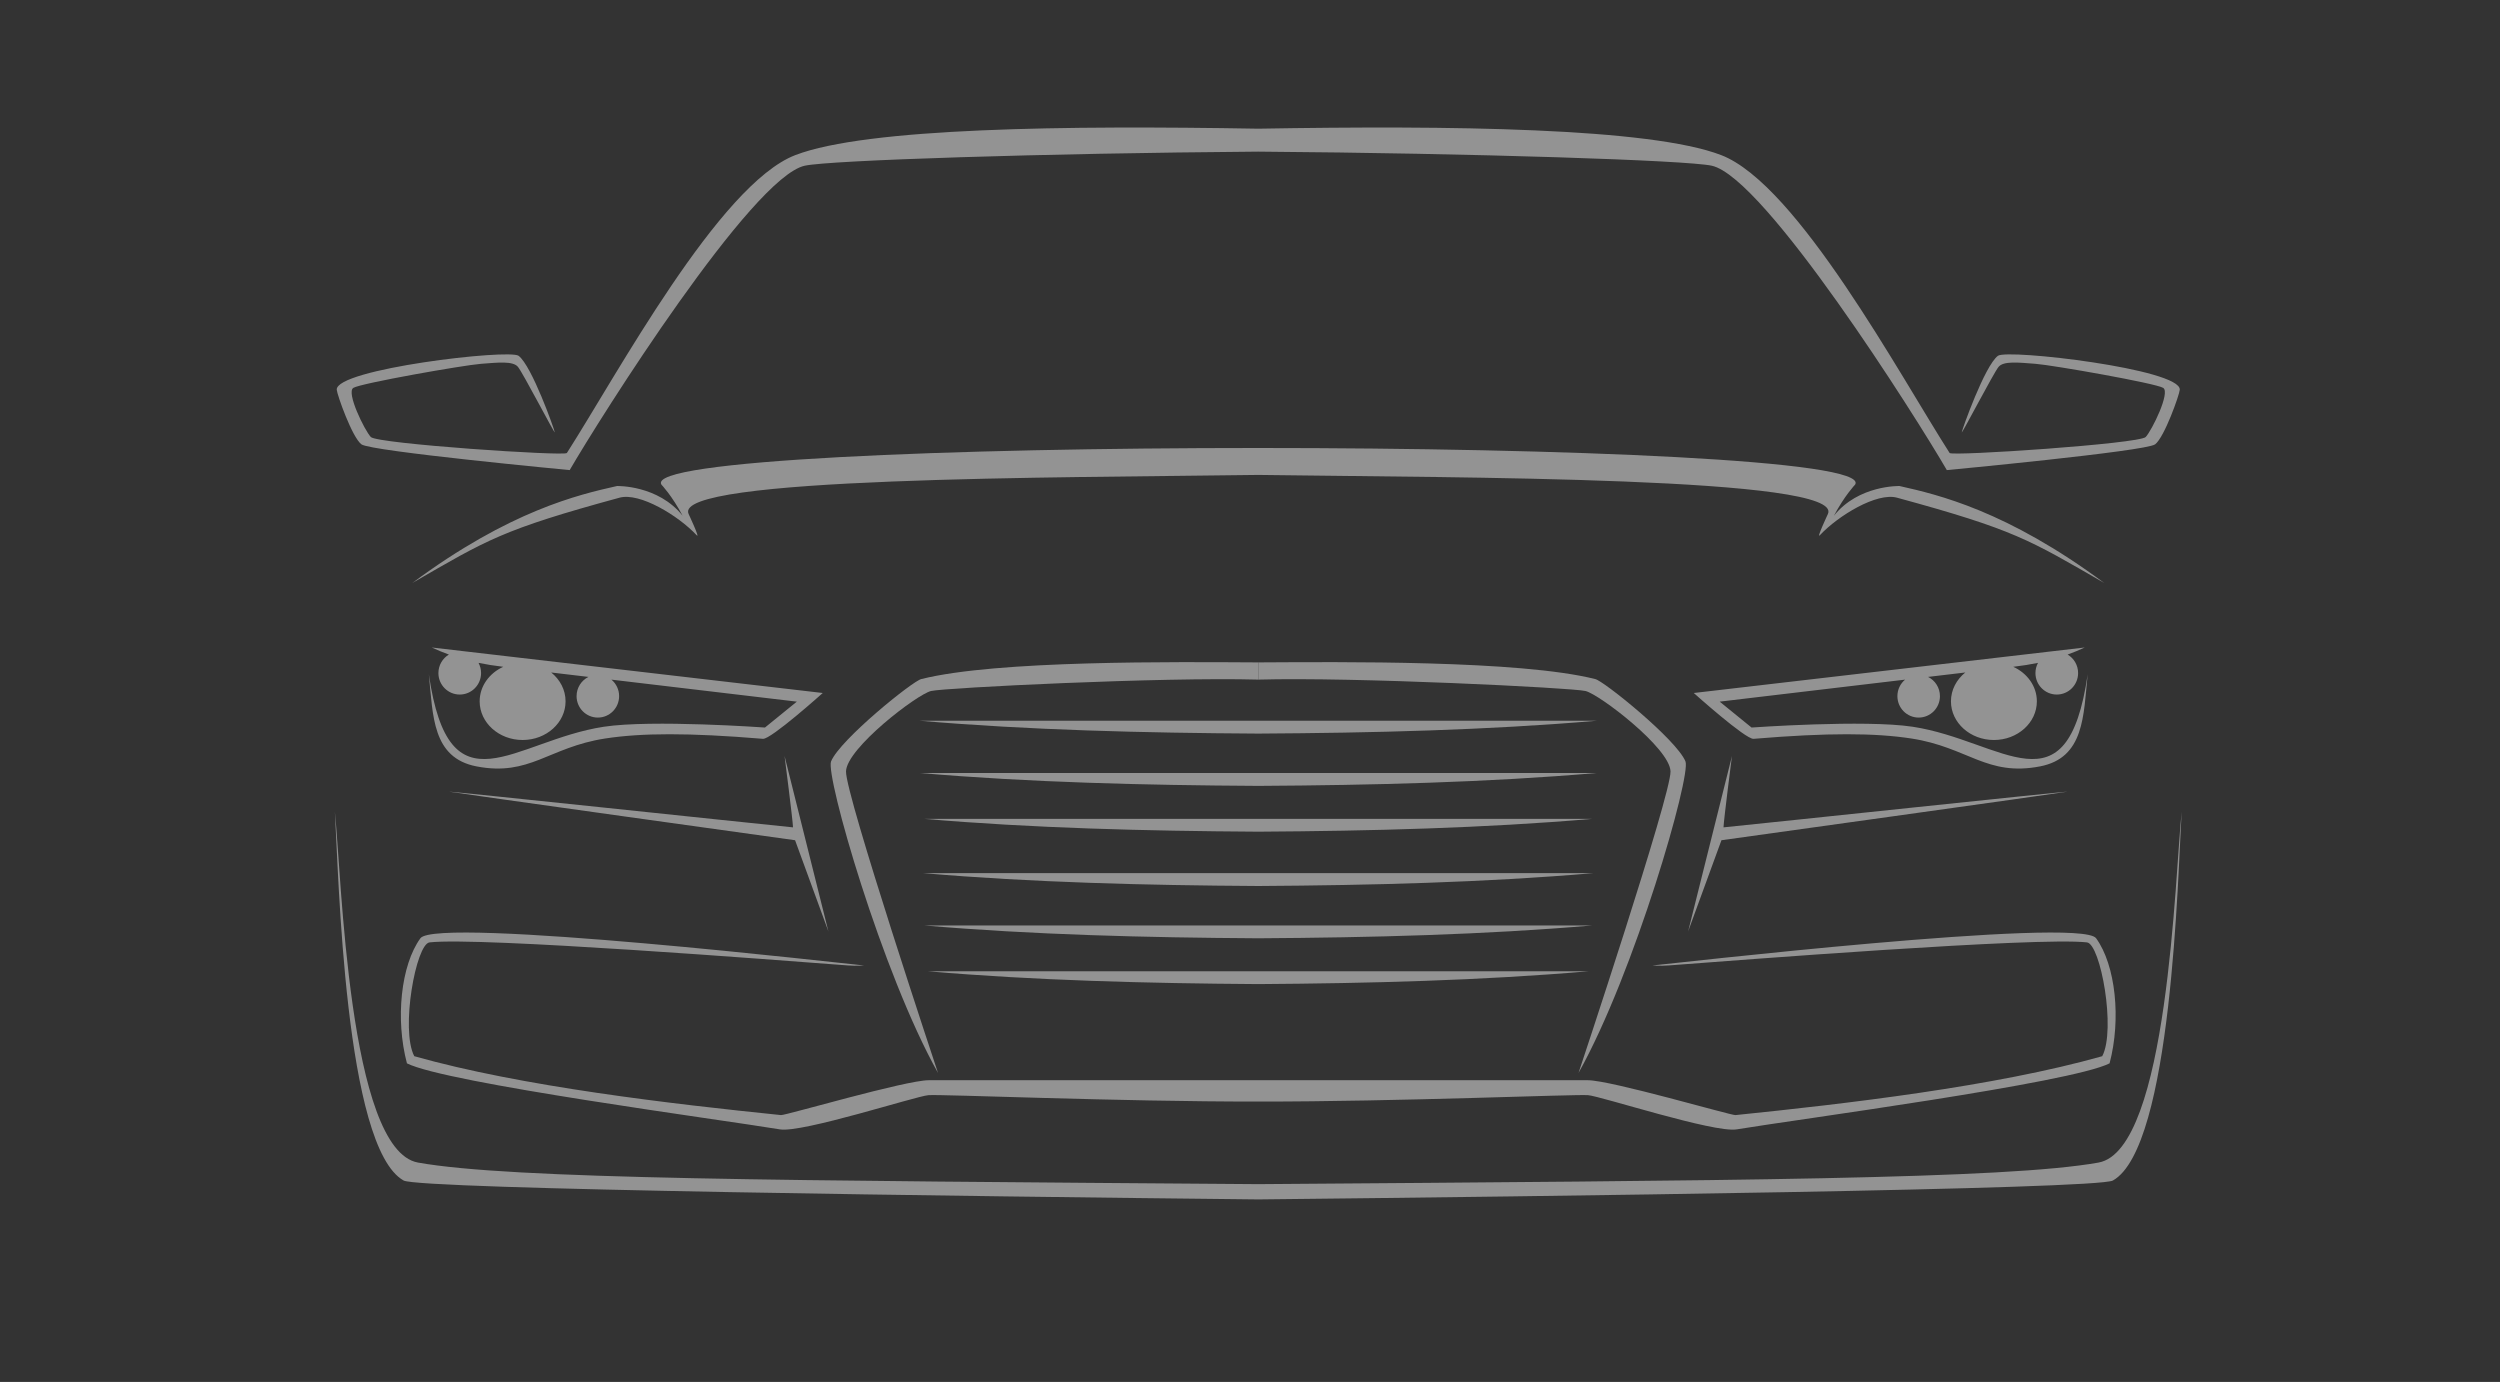 <?xml version="1.0" encoding="utf-8"?>
<!-- Generator: Adobe Illustrator 16.0.0, SVG Export Plug-In . SVG Version: 6.00 Build 0)  -->
<!DOCTYPE svg PUBLIC "-//W3C//DTD SVG 1.1//EN" "http://www.w3.org/Graphics/SVG/1.1/DTD/svg11.dtd">
<svg version="1.1" id="Layer_1" xmlns="http://www.w3.org/2000/svg" xmlns:xlink="http://www.w3.org/1999/xlink" x="0px" y="0px"
	 width="521.739px" height="288.406px" viewBox="0 0 521.739 288.406" enable-background="new 0 0 521.739 288.406"
	 xml:space="preserve">
<rect x="0" y="0" width="521.739" height="288.406" fill="#333333" stroke="none"/>
<g opacity="0.5">
	<path fill-rule="evenodd" clip-rule="evenodd" fill="#F3F3F3" d="M90.107,135.129c1.199,0.557,2.387,1.045,3.576,1.475
		c-1.31,0.78-2.188,2.218-2.188,3.862c0,2.477,1.993,4.484,4.451,4.484c2.458,0,4.451-2.008,4.451-4.484
		c0-0.771-0.193-1.496-0.533-2.129c1.625,0.336,3.29,0.597,5.024,0.803l0.146,0.017c-2.925,1.33-4.931,4.059-4.931,7.209
		c0,4.457,4.013,8.069,8.963,8.069s8.964-3.612,8.964-8.069c0-2.395-1.159-4.544-2.998-6.021l7.778,0.923
		c-1.47,0.729-2.481,2.253-2.481,4.015c0,2.471,1.987,4.473,4.439,4.473s4.439-2.002,4.439-4.473c0-1.387-0.626-2.627-1.61-3.447
		l38.7,4.594l-6.654,5.406c0,0-23.648-1.689-33.629-0.164c-18.827,2.876-32.22,18.564-36.516-10.927
		c0.879,8.636,0.696,17.41,9.946,19.198c11.135,2.152,15.026-3.994,26.844-5.819c7.521-1.161,17.355-1.231,32.939,0.067
		c1.664,0.139,12.477-9.564,12.477-9.564L90.107,135.129z"/>
	<path fill-rule="evenodd" clip-rule="evenodd" fill="#F3F3F3" d="M435.08,135.129c-1.199,0.557-2.387,1.045-3.576,1.475
		c1.31,0.78,2.188,2.218,2.188,3.862c0,2.477-1.993,4.484-4.451,4.484s-4.451-2.008-4.451-4.484c0-0.771,0.193-1.496,0.532-2.129
		c-1.624,0.336-3.289,0.597-5.024,0.803l-0.146,0.017c2.925,1.33,4.932,4.059,4.932,7.209c0,4.457-4.013,8.069-8.964,8.069
		c-4.95,0-8.963-3.612-8.963-8.069c0-2.395,1.158-4.544,2.997-6.021l-7.777,0.923c1.47,0.729,2.481,2.253,2.481,4.015
		c0,2.471-1.988,4.473-4.439,4.473s-4.438-2.002-4.438-4.473c0-1.387,0.626-2.627,1.61-3.447l-38.7,4.594l6.653,5.406
		c0,0,23.648-1.689,33.629-0.164c18.827,2.876,32.221,18.564,36.517-10.927c-0.88,8.636-0.695,17.41-9.945,19.198
		c-11.135,2.152-15.026-3.994-26.845-5.819c-7.521-1.161-17.355-1.231-32.939,0.067c-1.663,0.139-12.477-9.564-12.477-9.564
		L435.08,135.129z"/>
	<path fill-rule="evenodd" clip-rule="evenodd" fill="#F3F3F3" d="M192.292,141.713c-1.663,0.277-16.986,12.629-18.853,17.189
		c-1.2,2.933,10.576,44.043,22.319,65.017c0,0-19.339-58.085-19.2-62.937s14.834-16.082,17.745-16.774
		c2.826-0.673,48.445-2.945,68.291-2.376v-3.592C245.397,138.151,208.021,137.761,192.292,141.713z"/>
	<path fill-rule="evenodd" clip-rule="evenodd" fill="#F3F3F3" d="M332.895,141.713c1.663,0.277,16.986,12.629,18.854,17.189
		c1.2,2.933-10.576,44.043-22.319,65.017c0,0,19.339-58.085,19.2-62.937s-14.834-16.082-17.745-16.774
		c-2.826-0.673-48.445-2.945-68.291-2.376v-3.592C279.79,138.151,317.166,137.761,332.895,141.713z"/>
	<path fill-rule="evenodd" clip-rule="evenodd" fill="#F3F3F3" d="M192.848,170.89h69.745h69.745
		c-22.642,1.941-46.164,2.526-69.745,2.679C239.012,173.417,215.49,172.832,192.848,170.89z"/>
	<path fill-rule="evenodd" clip-rule="evenodd" fill="#F3F3F3" d="M192.016,161.325h70.577h70.577
		c-22.908,1.965-46.718,2.54-70.577,2.685C238.734,163.865,214.924,163.29,192.016,161.325z"/>
	<path fill-rule="evenodd" clip-rule="evenodd" fill="#F3F3F3" d="M191.881,150.413h70.712h70.711
		c-22.95,1.967-46.807,2.541-70.711,2.685C238.688,152.954,214.833,152.379,191.881,150.413z"/>
	<path fill-rule="evenodd" clip-rule="evenodd" fill="#F3F3F3" d="M193.68,202.704h68.913h68.913
		c-22.375,1.918-45.61,2.512-68.913,2.673C239.291,205.215,216.055,204.622,193.68,202.704z"/>
	<path fill-rule="evenodd" clip-rule="evenodd" fill="#F3F3F3" d="M192.848,193.137h69.745h69.745
		c-22.642,1.941-46.164,2.527-69.745,2.68C239.012,195.665,215.49,195.079,192.848,193.137z"/>
	<path fill-rule="evenodd" clip-rule="evenodd" fill="#F3F3F3" d="M192.713,182.225h69.88h69.88
		c-22.685,1.945-46.254,2.529-69.88,2.68C238.967,184.754,215.398,184.17,192.713,182.225z"/>
	<path fill-rule="evenodd" clip-rule="evenodd" fill="#F3F3F3" d="M84.927,221.914c8.079,4.118,65.686,11.757,77.838,13.782
		c4.649,0.774,28.323-6.918,30.983-7.139c2.66-0.223,39.8,1.36,68.846,1.334c29.046,0.026,66.185-1.557,68.846-1.334
		c2.66,0.221,26.334,7.913,30.982,7.139c12.152-2.025,69.76-9.664,77.838-13.782c2.45-9.247,1.255-20.514-2.813-26.108
		c-3.327-4.574-90.402,5.515-92.603,5.684c0,0,1.617,0.128,3.457-0.012c14.29-1.083,76.915-5.973,87.239-4.806
		c2.833,0.319,6.094,18.226,3.188,23.753c-22.304,6.318-53.777,9.965-76.549,12.291c-0.862,0.088-26.021-7.278-30.81-7.278
		l-68.776,0.001l-68.776-0.001c-4.788,0-29.948,7.366-30.81,7.278c-22.771-2.326-54.245-5.973-76.549-12.291
		c-2.906-5.527,0.355-23.434,3.188-23.753c10.325-1.167,72.95,3.723,87.239,4.806c1.84,0.14,3.458,0.012,3.458,0.012
		c-2.201-0.169-89.276-10.258-92.603-5.684C83.672,201.4,82.477,212.667,84.927,221.914z"/>
	<path fill-rule="evenodd" clip-rule="evenodd" fill="#F3F3F3" d="M163.735,157.787l9.149,36.597c0,0-4.484-12.222-6.955-19.032
		c0,0-70.755-9.848-72.09-10.114c-1.335-0.268,62.127,6.477,71.659,7.43C165.443,171.034,163.735,157.787,163.735,157.787z"/>
	<path fill-rule="evenodd" clip-rule="evenodd" fill="#F3F3F3" d="M361.452,157.787l-9.149,36.597c0,0,4.483-12.222,6.954-19.032
		c0,0,70.756-9.848,72.091-10.114c1.334-0.268-62.128,6.477-71.659,7.43C359.744,171.034,361.452,157.787,361.452,157.787z"/>
	<path fill-rule="evenodd" clip-rule="evenodd" fill="#F3F3F3" d="M69.885,169.43c1.382,12.722,2.774,70.584,17.354,73.194
		c19.364,3.466,75.495,3.743,175.354,4.503c99.859-0.76,155.99-1.037,175.354-4.503c14.579-2.61,15.972-60.473,17.354-73.194
		c-0.799,13.024-2,69.992-14.349,76.938c-3.271,1.84-118.22,3.303-178.36,3.945c-60.141-0.643-175.089-2.105-178.36-3.945
		C71.885,239.422,70.683,182.455,69.885,169.43z"/>
	<path fill-rule="evenodd" clip-rule="evenodd" fill="#F3F3F3" d="M128.766,101.432c-8.018,1.795-22.386,5.146-42.731,20.241
		c15.692-9.064,18.739-11.124,43.256-17.808c4.215-1.149,12.267,3.737,16.101,7.836c0.803,0.858-1.688-4.445-1.688-4.445
		c-3.504-7.779,77.115-7.545,118.89-8.142c41.774,0.597,122.395,0.363,118.89,8.142c0,0-2.491,5.303-1.688,4.445
		c3.835-4.099,11.887-8.985,16.102-7.836c24.518,6.684,27.563,8.743,43.256,17.808c-20.345-15.094-34.713-18.446-42.731-20.241
		c0,0-8.563-0.241-13.692,6.205c2.229-4.22,4.427-6.501,4.427-6.501c6.261-10.183-255.388-10.19-249.124,0
		c0,0,2.198,2.281,4.427,6.501C137.329,101.191,128.766,101.432,128.766,101.432z"/>
	<path fill-rule="evenodd" clip-rule="evenodd" fill="#F3F3F3" d="M77.382,91.198c-1.303-1.421-5.173-9.276-3.648-10.247
		c1.525-0.971,23.047-4.749,26.651-5.025c3.604-0.277,6.663-0.616,7.703,0.631c1.04,1.248,7.754,14.202,7.685,13.647
		c-0.069-0.554-4.774-13.87-7.547-15.949c-1.954-1.465-38.236,2.756-37.948,7.081c0.069,1.04,3.214,9.943,5.154,11.398
		c1.94,1.456,43.459,5.372,43.459,5.372c6.442-11.098,38.008-61.093,49.054-63.523c5.218-1.147,49.989-2.595,94.3-2.936l0.348-0.003
		l0.348,0.003c44.311,0.34,89.082,1.788,94.3,2.936c11.046,2.43,42.611,52.425,49.054,63.523c0,0,41.52-3.916,43.46-5.372
		c1.94-1.456,5.085-10.359,5.154-11.398c0.288-4.325-35.994-8.546-37.948-7.081c-2.771,2.08-7.478,15.395-7.547,15.949
		c-0.069,0.555,6.646-12.399,7.686-13.647c1.04-1.248,4.098-0.909,7.702-0.631c3.604,0.277,25.126,4.055,26.651,5.025
		c1.524,0.97-2.346,8.825-3.648,10.247s-40.476,4.043-40.926,3.34c-10.385-16.21-31.789-56.08-47.688-62.174
		c-14.87-5.701-56.448-6.204-96.598-5.506c-40.149-0.698-81.728-0.195-96.598,5.506c-15.898,6.095-37.303,45.964-47.688,62.174
		C117.857,95.241,78.685,92.62,77.382,91.198z"/>
</g>
<g>
</g>
<g>
</g>
<g>
</g>
<g>
</g>
<g>
</g>
<g>
</g>
</svg>
